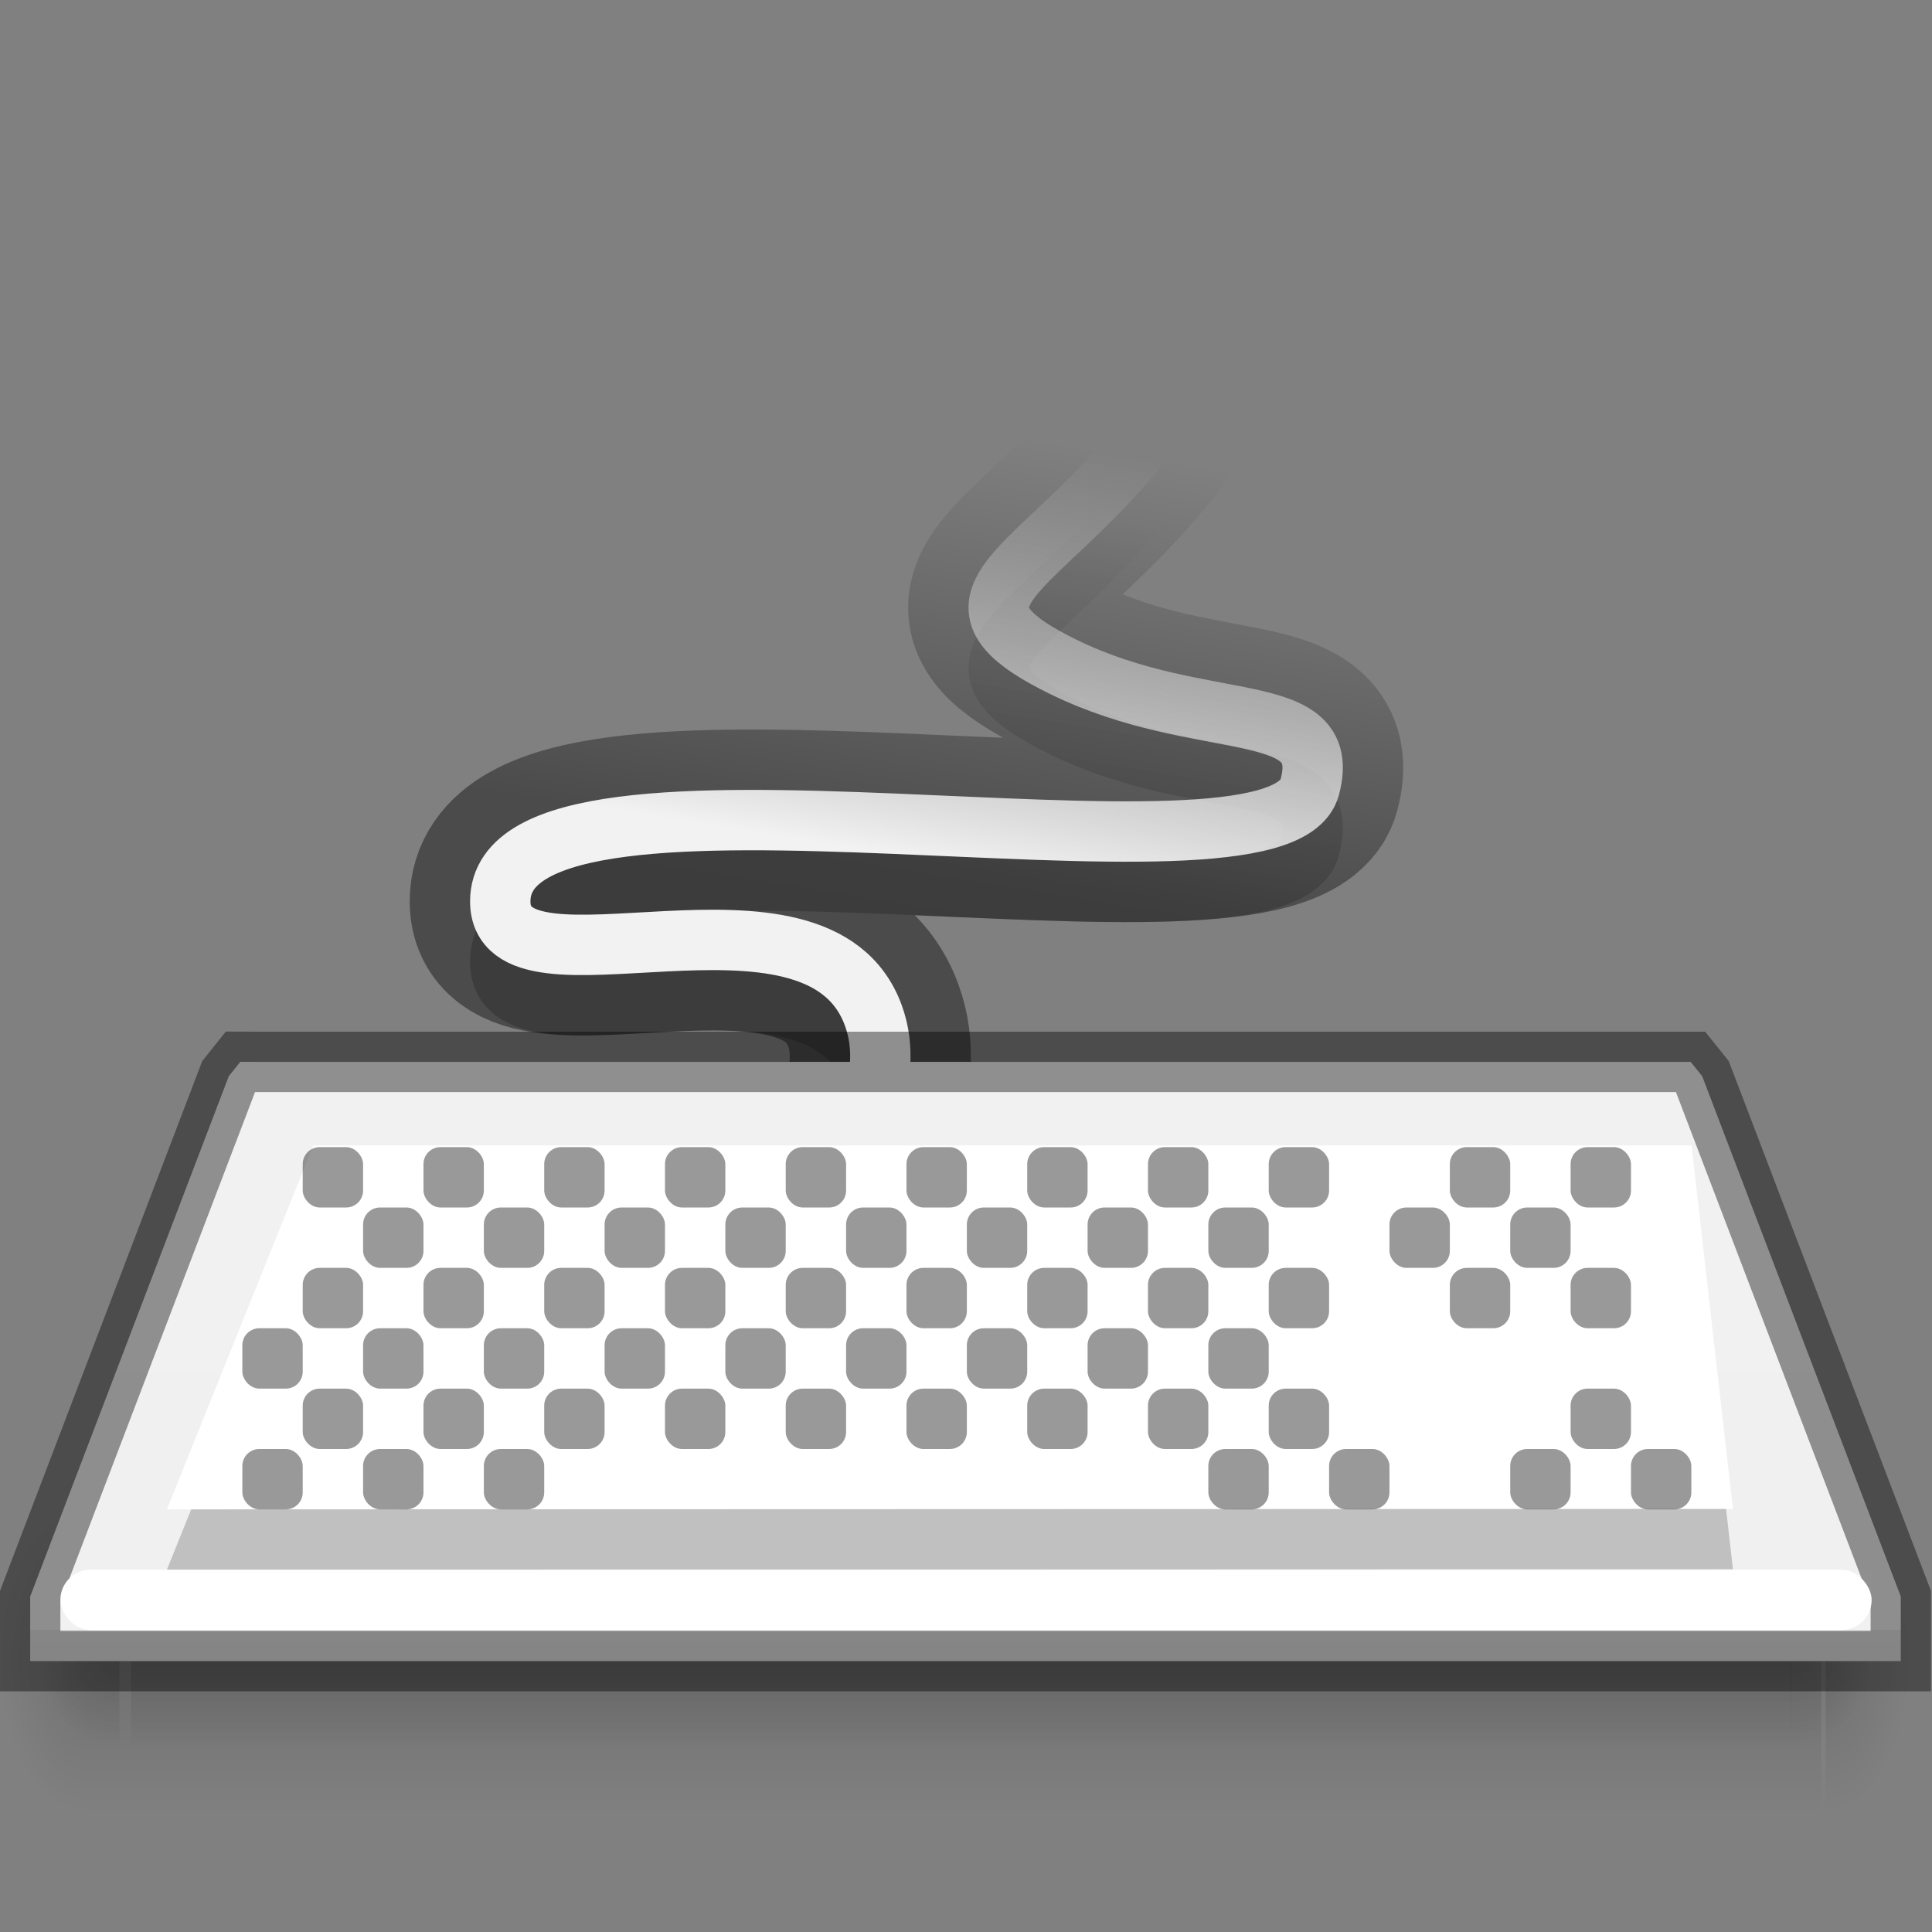 <?xml version="1.0" encoding="UTF-8" standalone="no"?>
<svg
   xmlns:dc="http://purl.org/dc/elements/1.1/"
   xmlns:cc="http://creativecommons.org/ns#"
   xmlns:rdf="http://www.w3.org/1999/02/22-rdf-syntax-ns#"
   xmlns:svg="http://www.w3.org/2000/svg"
   xmlns="http://www.w3.org/2000/svg"
   xmlns:xlink="http://www.w3.org/1999/xlink"
   version="1.1"
   id="svg5014"
   height="32"
   width="32">
  <rect width="100%" height="100%" fill="#808080" stroke="none"/>
  <defs
     id="defs5016">
    <linearGradient
       id="linearGradient6883">
      <stop
         style="stop-color:#000000;stop-opacity:1;"
         offset="0"
         id="stop6885" />
      <stop
         style="stop-color:#000000;stop-opacity:0;"
         offset="1"
         id="stop6887" />
    </linearGradient>
    <linearGradient
       id="linearGradient3986">
      <stop
         id="stop3988"
         offset="0"
         style="stop-color:#dddddd;stop-opacity:1;" />
      <stop
         style="stop-color:#e2e2e2;stop-opacity:1;"
         offset="0.105"
         id="stop3990" />
      <stop
         style="stop-color:#f0f0f0;stop-opacity:1;"
         offset="0.105"
         id="stop3992" />
      <stop
         id="stop3994"
         offset="1"
         style="stop-color:#f2f2f2;stop-opacity:1;" />
    </linearGradient>
    <linearGradient
       y2="5.902"
       x2="10.359"
       y1="18.358"
       x1="10.359"
       gradientTransform="matrix(1.525,0,0,1.525,0.212,0.997)"
       gradientUnits="userSpaceOnUse"
       id="linearGradient3129"
       xlink:href="#linearGradient3986" />
    <linearGradient
       id="linearGradient3960-3">
      <stop
         id="stop3962-1"
         offset="0"
         style="stop-color:#000000;stop-opacity:0;" />
      <stop
         style="stop-color:#000000;stop-opacity:1;"
         offset="0.5"
         id="stop3970-3" />
      <stop
         id="stop3964-2"
         offset="1"
         style="stop-color:#000000;stop-opacity:0;" />
    </linearGradient>
    <linearGradient
       id="linearGradient3952-0">
      <stop
         id="stop3954-1"
         offset="0"
         style="stop-color:#000000;stop-opacity:1;" />
      <stop
         id="stop3956-6"
         offset="1"
         style="stop-color:#000000;stop-opacity:0;" />
    </linearGradient>
    <linearGradient
       id="linearGradient3944-3">
      <stop
         id="stop3946-5"
         offset="0"
         style="stop-color:#000000;stop-opacity:1;" />
      <stop
         id="stop3948-5"
         offset="1"
         style="stop-color:#000000;stop-opacity:0;" />
    </linearGradient>
    <linearGradient
       y2="42"
       x2="25"
       y1="45"
       x1="25"
       gradientTransform="matrix(1.408,0,0,1.667,-9.561,-51)"
       gradientUnits="userSpaceOnUse"
       id="linearGradient3183"
       xlink:href="#linearGradient3960-3" />
    <radialGradient
       r="2"
       fy="43.5"
       fx="40"
       cy="43.5"
       cx="40"
       gradientTransform="matrix(1.057,0,0,1.25,4.6,-32.875)"
       gradientUnits="userSpaceOnUse"
       id="radialGradient3185"
       xlink:href="#linearGradient3952-0" />
    <radialGradient
       r="2"
       fy="43.5"
       fx="9"
       cy="43.5"
       cx="9"
       gradientTransform="matrix(1.057,0,0,1.25,-6.4,-32.875)"
       gradientUnits="userSpaceOnUse"
       id="radialGradient3187"
       xlink:href="#linearGradient3944-3" />
    <linearGradient
       y2="42"
       x2="25"
       y1="45"
       x1="25"
       gradientTransform="matrix(1.346,0,0,1,-7.818,-22)"
       gradientUnits="userSpaceOnUse"
       id="linearGradient3189"
       xlink:href="#linearGradient3960-3" />
    <radialGradient
       r="2"
       fy="43.5"
       fx="40"
       cy="43.5"
       cx="40"
       gradientTransform="matrix(1,0,0,0.75,6,-11.125)"
       gradientUnits="userSpaceOnUse"
       id="radialGradient3191"
       xlink:href="#linearGradient3952-0" />
    <radialGradient
       r="2"
       fy="43.5"
       fx="9"
       cy="43.5"
       cx="9"
       gradientTransform="matrix(1,0,0,0.75,-5,-11.125)"
       gradientUnits="userSpaceOnUse"
       id="radialGradient3193"
       xlink:href="#linearGradient3944-3" />
    <linearGradient
       id="linearGradient3847">
      <stop
         id="stop3849"
         offset="0"
         style="stop-color:#f2f2f2;stop-opacity:1;" />
      <stop
         id="stop3851"
         offset="1"
         style="stop-color:#ebebeb;stop-opacity:0;" />
    </linearGradient>
    <linearGradient
       xlink:href="#linearGradient3847"
       id="linearGradient5033"
       gradientUnits="userSpaceOnUse"
       gradientTransform="matrix(-1,0,0,1,346.873,-59.716)"
       x1="328.628"
       y1="74.433"
       x2="327.479"
       y2="67.362" />
    <linearGradient
       y2="67.362"
       x2="327.479"
       y1="74.433"
       x1="328.628"
       gradientTransform="matrix(-1,0,0,1,346.873,-59.716)"
       gradientUnits="userSpaceOnUse"
       id="linearGradient3916"
       xlink:href="#linearGradient3952-0" />
    <linearGradient
       y2="67.362"
       x2="327.479"
       y1="74.433"
       x1="328.628"
       gradientTransform="matrix(-1,0,0,1,346.873,-58.716)"
       gradientUnits="userSpaceOnUse"
       id="linearGradient3918"
       xlink:href="#linearGradient6883" />
  </defs>
  <g
     id="layer1">
    <g
       transform="matrix(0.659,0,0,1,-0.659,6)"
       id="g3175">
      <rect
         style="opacity:0.12;fill:url(#linearGradient3183);fill-opacity:1;stroke:none"
         id="rect3615"
         width="43.661"
         height="5"
         x="3.114"
         y="19" />
      <path
         style="opacity:0.12;fill:url(#radialGradient3185);fill-opacity:1;stroke:none"
         d="m 46.886,19 0,5 0.529,0 c 0.878,0 1.586,-1.115 1.586,-2.5 0,-1.385 -0.707,-2.5 -1.586,-2.5 z"
         id="path3617" />
      <path
         style="opacity:0.12;fill:url(#radialGradient3187);fill-opacity:1;stroke:none"
         d="M 2.487,19 C 1.663,19 1,20.045 1,21.344 l 0,0.312 C 1,22.955 1.663,24 2.487,24 l 0.628,0 0,-5 z"
         id="path3619" />
      <rect
         y="20"
         x="4.294"
         height="3"
         width="41.719"
         id="rect3623"
         style="opacity:0.12;fill:url(#linearGradient3189);fill-opacity:1;stroke:none" />
      <path
         id="path3625"
         d="m 46,20 0,3 0.5,0 c 0.831,0 1.5,-0.669 1.5,-1.5 0,-0.831 -0.669,-1.5 -1.5,-1.5 z"
         style="opacity:0.12;fill:url(#radialGradient3191);fill-opacity:1;stroke:none" />
      <path
         id="path3627"
         d="m 3.406,20 c -0.779,0 -1.406,0.627 -1.406,1.406 l 0,0.188 c 0,0.779 0.627,1.406 1.406,1.406 l 0.594,0 0,-3 z"
         style="opacity:0.12;fill:url(#radialGradient3193);fill-opacity:1;stroke:none" />
    </g>
    <path
       style="opacity:0.41;fill:none;stroke:url(#linearGradient3916);stroke-width:3;stroke-linecap:butt;stroke-linejoin:miter;stroke-miterlimit:4;stroke-opacity:1;stroke-dasharray:none;display:inline;enable-background:new"
       d="m 11.947,21.75 c 0,0 3.286,-2.835 2.518,-4.932 -0.934,-2.552 -6.179,-0.092 -6.179,-1.889 0,-2.886 12.875,0.084 13.407,-1.889 0.405,-1.503 -1.778,-0.867 -4.08,-1.994 -3.645,-1.784 3.165,-1.778 3.358,-9.864"
       id="path3146" />
    <path
       style="opacity:0.2;fill:none;stroke:url(#linearGradient3918);stroke-width:1;stroke-linecap:butt;stroke-linejoin:miter;stroke-miterlimit:4;stroke-opacity:1;stroke-dasharray:none;display:inline;enable-background:new"
       d="m 11.947,22.75 c 0,0 3.286,-2.835 2.518,-4.932 -0.934,-2.552 -6.179,-0.092 -6.179,-1.889 0,-2.886 12.875,0.084 13.407,-1.889 0.405,-1.503 -1.778,-0.867 -4.08,-1.994 -3.645,-1.784 3.165,-1.778 3.358,-9.864"
       id="path6877" />
    <path
       id="path3590"
       d="m 11.947,21.75 c 0,0 3.286,-2.835 2.518,-4.932 -0.934,-2.552 -6.179,-0.092 -6.179,-1.889 0,-2.886 12.875,0.084 13.407,-1.889 0.405,-1.503 -1.778,-0.867 -4.08,-1.994 -3.645,-1.784 3.165,-1.778 3.358,-9.864"
       style="fill:none;stroke:url(#linearGradient5033);stroke-width:1;stroke-linecap:butt;stroke-linejoin:miter;stroke-miterlimit:4;stroke-opacity:1;stroke-dasharray:none;display:inline;enable-background:new" />
    <path
       style="fill:url(#linearGradient3129);fill-opacity:1;stroke:none;display:inline"
       d="M 3.98,17.587 3.789,17.826 0.5,26.443 l 0,0.307 0,0.763 0.763,0 29.457,0 0.763,0 0,-0.763 0,-0.307 0,0 0,0 -3.289,-8.617 -0.191,-0.238 -0.334,0 -23.356,0 z"
       id="path3998" />
    <path
       id="rect3937"
       d="m 1.014,27 30,0 0,-1 -30,0 z"
       style="opacity:0.1;fill:#ffffff;fill-opacity:1;stroke:none;display:inline" />
    <path
       style="opacity:0.41;fill:none;stroke:#000000;stroke-opacity:1;display:inline"
       d="M 3.98,17.587 3.789,17.826 0.5,26.443 l 0,0.307 0,0.763 0.763,0 29.457,0 0.763,0 0,-0.763 0,-0.307 0,0 0,0 -3.289,-8.617 -0.191,-0.238 -0.334,0 -23.356,0 z"
       id="path3195" />
    <g
       transform="translate(-0.986,2)"
       id="g3242">
      <path
         id="path6474"
         d="M 6.176,17.971 3.75,24 29.689,23.992 29.003,17.971 z"
         style="opacity:0.2;fill:#000000;fill-opacity:1;fill-rule:evenodd;stroke:none;display:inline;enable-background:new" />
      <path
         style="fill:#ffffff;fill-opacity:1;fill-rule:evenodd;stroke:none;display:inline;enable-background:new"
         d="M 6.176,16.971 3.75,23 29.689,22.992 29.003,16.971 z"
         id="path3704" />
      <rect
         style="opacity:0.4;fill:#000000;fill-opacity:1;stroke:none"
         id="rect4582"
         width="1"
         height="1"
         x="6"
         y="19"
         rx="0.281"
         ry="0.281" />
      <rect
         style="opacity:0.4;fill:#000000;fill-opacity:1;stroke:none;display:inline;enable-background:new"
         id="rect4584"
         width="1"
         height="1"
         x="6"
         y="21"
         rx="0.281"
         ry="0.281" />
      <rect
         style="opacity:0.4;fill:#000000;fill-opacity:1;stroke:none;display:inline;enable-background:new"
         id="rect4586"
         width="1"
         height="1"
         x="5"
         y="22"
         rx="0.281"
         ry="0.281" />
      <rect
         style="opacity:0.4;fill:#000000;fill-opacity:1;stroke:none;display:inline;enable-background:new"
         id="rect4588"
         width="1"
         height="1"
         x="5"
         y="20"
         rx="0.281"
         ry="0.281" />
      <rect
         style="opacity:0.4;fill:#000000;fill-opacity:1;stroke:none;display:inline;enable-background:new"
         id="rect4590"
         width="1"
         height="1"
         x="7"
         y="20"
         rx="0.281"
         ry="0.281" />
      <rect
         style="opacity:0.4;fill:#000000;fill-opacity:1;stroke:none;display:inline;enable-background:new"
         id="rect4592"
         width="1"
         height="1"
         x="7"
         y="22"
         rx="0.281"
         ry="0.281" />
      <rect
         style="opacity:0.4;fill:#000000;fill-opacity:1;stroke:none;display:inline;enable-background:new"
         id="rect4594"
         width="1"
         height="1"
         x="8"
         y="19"
         rx="0.281"
         ry="0.281" />
      <rect
         style="opacity:0.4;fill:#000000;fill-opacity:1;stroke:none"
         id="rect4607"
         width="1"
         height="1"
         x="10"
         y="19"
         rx="0.281"
         ry="0.281" />
      <rect
         style="opacity:0.4;fill:#000000;fill-opacity:1;stroke:none;display:inline;enable-background:new"
         id="rect4609"
         width="1"
         height="1"
         x="10"
         y="21"
         rx="0.281"
         ry="0.281" />
      <rect
         style="opacity:0.4;fill:#000000;fill-opacity:1;stroke:none;display:inline;enable-background:new"
         id="rect4611"
         width="1"
         height="1"
         x="9"
         y="22"
         rx="0.281"
         ry="0.281" />
      <rect
         style="opacity:0.4;fill:#000000;fill-opacity:1;stroke:none;display:inline;enable-background:new"
         id="rect4613"
         width="1"
         height="1"
         x="9"
         y="20"
         rx="0.281"
         ry="0.281" />
      <rect
         style="opacity:0.4;fill:#000000;fill-opacity:1;stroke:none;display:inline;enable-background:new"
         id="rect4615"
         width="1"
         height="1"
         x="11"
         y="20"
         rx="0.281"
         ry="0.281" />
      <rect
         style="opacity:0.4;fill:#000000;fill-opacity:1;stroke:none;display:inline;enable-background:new"
         id="rect4619"
         width="1"
         height="1"
         x="12"
         y="19"
         rx="0.281"
         ry="0.281" />
      <rect
         style="opacity:0.4;fill:#000000;fill-opacity:1;stroke:none;display:inline;enable-background:new"
         id="rect4628"
         width="1"
         height="1"
         x="12"
         y="21"
         rx="0.281"
         ry="0.281" />
      <rect
         style="opacity:0.4;fill:#000000;fill-opacity:1;stroke:none;display:inline;enable-background:new"
         id="rect4630"
         width="1"
         height="1"
         x="8"
         y="21"
         rx="0.281"
         ry="0.281" />
      <rect
         style="opacity:0.4;fill:#000000;fill-opacity:1;stroke:none;display:inline;enable-background:new"
         id="rect4639"
         width="1"
         height="1"
         x="14"
         y="19"
         rx="0.281"
         ry="0.281" />
      <rect
         style="opacity:0.4;fill:#000000;fill-opacity:1;stroke:none;display:inline;enable-background:new"
         id="rect4641"
         width="1"
         height="1"
         x="14"
         y="21"
         rx="0.281"
         ry="0.281" />
      <rect
         style="opacity:0.4;fill:#000000;fill-opacity:1;stroke:none;display:inline;enable-background:new"
         id="rect4645"
         width="1"
         height="1"
         x="13"
         y="20"
         rx="0.281"
         ry="0.281" />
      <rect
         style="opacity:0.4;fill:#000000;fill-opacity:1;stroke:none;display:inline;enable-background:new"
         id="rect4647"
         width="1"
         height="1"
         x="15"
         y="20"
         rx="0.281"
         ry="0.281" />
      <rect
         style="opacity:0.4;fill:#000000;fill-opacity:1;stroke:none;display:inline;enable-background:new"
         id="rect4651"
         width="1"
         height="1"
         x="16"
         y="19"
         rx="0.281"
         ry="0.281" />
      <rect
         style="opacity:0.4;fill:#000000;fill-opacity:1;stroke:none;display:inline;enable-background:new"
         id="rect4653"
         width="1"
         height="1"
         x="18"
         y="19"
         rx="0.281"
         ry="0.281" />
      <rect
         style="opacity:0.4;fill:#000000;fill-opacity:1;stroke:none;display:inline;enable-background:new"
         id="rect4655"
         width="1"
         height="1"
         x="18"
         y="21"
         rx="0.281"
         ry="0.281" />
      <rect
         style="opacity:0.4;fill:#000000;fill-opacity:1;stroke:none;display:inline;enable-background:new"
         id="rect4659"
         width="1"
         height="1"
         x="17"
         y="20"
         rx="0.281"
         ry="0.281" />
      <rect
         style="opacity:0.4;fill:#000000;fill-opacity:1;stroke:none;display:inline;enable-background:new"
         id="rect4661"
         width="1"
         height="1"
         x="19"
         y="20"
         rx="0.281"
         ry="0.281" />
      <rect
         style="opacity:0.4;fill:#000000;fill-opacity:1;stroke:none;display:inline;enable-background:new"
         id="rect4665"
         width="1"
         height="1"
         x="20"
         y="19"
         rx="0.281"
         ry="0.281" />
      <rect
         style="opacity:0.4;fill:#000000;fill-opacity:1;stroke:none;display:inline;enable-background:new"
         id="rect4667"
         width="1"
         height="1"
         x="20"
         y="21"
         rx="0.281"
         ry="0.281" />
      <rect
         style="opacity:0.4;fill:#000000;fill-opacity:1;stroke:none;display:inline;enable-background:new"
         id="rect4669"
         width="1"
         height="1"
         x="16"
         y="21"
         rx="0.281"
         ry="0.281" />
      <rect
         style="opacity:0.4;fill:#000000;fill-opacity:1;stroke:none;display:inline;enable-background:new"
         id="rect4671"
         width="1"
         height="1"
         x="22"
         y="17"
         rx="0.281"
         ry="0.281" />
      <rect
         style="opacity:0.4;fill:#000000;fill-opacity:1;stroke:none;display:inline;enable-background:new"
         id="rect4673"
         width="1"
         height="1"
         x="22"
         y="21"
         rx="0.281"
         ry="0.281" />
      <rect
         style="opacity:0.4;fill:#000000;fill-opacity:1;stroke:none;display:inline;enable-background:new"
         id="rect4677"
         width="1"
         height="1"
         x="21"
         y="20"
         rx="0.281"
         ry="0.281" />
      <rect
         style="opacity:0.4;fill:#000000;fill-opacity:1;stroke:none;display:inline;enable-background:new"
         id="rect4685"
         width="1"
         height="1"
         x="25"
         y="19"
         rx="0.281"
         ry="0.281" />
      <rect
         style="opacity:0.4;fill:#000000;fill-opacity:1;stroke:none;display:inline;enable-background:new"
         id="rect4689"
         width="1"
         height="1"
         x="23"
         y="22"
         rx="0.281"
         ry="0.281" />
      <rect
         style="opacity:0.4;fill:#000000;fill-opacity:1;stroke:none;display:inline;enable-background:new"
         id="rect4695"
         width="1"
         height="1"
         x="26"
         y="22"
         rx="0.281"
         ry="0.281" />
      <rect
         style="opacity:0.4;fill:#000000;fill-opacity:1;stroke:none;display:inline;enable-background:new"
         id="rect4697"
         width="1"
         height="1"
         x="27"
         y="19"
         rx="0.281"
         ry="0.281" />
      <rect
         style="opacity:0.4;fill:#000000;fill-opacity:1;stroke:none;display:inline;enable-background:new"
         id="rect4699"
         width="1"
         height="1"
         x="27"
         y="21"
         rx="0.281"
         ry="0.281" />
      <rect
         style="opacity:0.4;fill:#000000;fill-opacity:1;stroke:none;display:inline;enable-background:new"
         id="rect4708"
         width="1"
         height="1"
         x="28"
         y="22"
         rx="0.281"
         ry="0.281" />
      <rect
         style="opacity:0.4;fill:#000000;fill-opacity:1;stroke:none"
         id="rect3477"
         width="1"
         height="1"
         x="7"
         y="18"
         rx="0.281"
         ry="0.281" />
      <rect
         style="opacity:0.4;fill:#000000;fill-opacity:1;stroke:none;display:inline;enable-background:new"
         id="rect3483"
         width="1"
         height="1"
         x="6"
         y="17"
         rx="0.281"
         ry="0.281" />
      <rect
         style="opacity:0.4;fill:#000000;fill-opacity:1;stroke:none;display:inline;enable-background:new"
         id="rect3485"
         width="1"
         height="1"
         x="8"
         y="17"
         rx="0.281"
         ry="0.281" />
      <rect
         style="opacity:0.4;fill:#000000;fill-opacity:1;stroke:none;display:inline;enable-background:new"
         id="rect3489"
         width="1"
         height="1"
         x="9"
         y="18"
         rx="0.281"
         ry="0.281" />
      <rect
         style="opacity:0.4;fill:#000000;fill-opacity:1;stroke:none"
         id="rect3491"
         width="1"
         height="1"
         x="11"
         y="18"
         rx="0.281"
         ry="0.281" />
      <rect
         style="opacity:0.4;fill:#000000;fill-opacity:1;stroke:none;display:inline;enable-background:new"
         id="rect3497"
         width="1"
         height="1"
         x="10"
         y="17"
         rx="0.281"
         ry="0.281" />
      <rect
         style="opacity:0.4;fill:#000000;fill-opacity:1;stroke:none;display:inline;enable-background:new"
         id="rect3499"
         width="1"
         height="1"
         x="12"
         y="17"
         rx="0.281"
         ry="0.281" />
      <rect
         style="opacity:0.4;fill:#000000;fill-opacity:1;stroke:none;display:inline;enable-background:new"
         id="rect3501"
         width="1"
         height="1"
         x="13"
         y="18"
         rx="0.281"
         ry="0.281" />
      <rect
         style="opacity:0.4;fill:#000000;fill-opacity:1;stroke:none;display:inline;enable-background:new"
         id="rect3507"
         width="1"
         height="1"
         x="15"
         y="18"
         rx="0.281"
         ry="0.281" />
      <rect
         style="opacity:0.4;fill:#000000;fill-opacity:1;stroke:none;display:inline;enable-background:new"
         id="rect3511"
         width="1"
         height="1"
         x="14"
         y="17"
         rx="0.281"
         ry="0.281" />
      <rect
         style="opacity:0.4;fill:#000000;fill-opacity:1;stroke:none;display:inline;enable-background:new"
         id="rect3513"
         width="1"
         height="1"
         x="16"
         y="17"
         rx="0.281"
         ry="0.281" />
      <rect
         style="opacity:0.4;fill:#000000;fill-opacity:1;stroke:none;display:inline;enable-background:new"
         id="rect3515"
         width="1"
         height="1"
         x="17"
         y="18"
         rx="0.281"
         ry="0.281" />
      <rect
         style="opacity:0.4;fill:#000000;fill-opacity:1;stroke:none;display:inline;enable-background:new"
         id="rect3517"
         width="1"
         height="1"
         x="19"
         y="18"
         rx="0.281"
         ry="0.281" />
      <rect
         style="opacity:0.4;fill:#000000;fill-opacity:1;stroke:none;display:inline;enable-background:new"
         id="rect3521"
         width="1"
         height="1"
         x="18"
         y="17"
         rx="0.281"
         ry="0.281" />
      <rect
         style="opacity:0.4;fill:#000000;fill-opacity:1;stroke:none;display:inline;enable-background:new"
         id="rect3523"
         width="1"
         height="1"
         x="20"
         y="17"
         rx="0.281"
         ry="0.281" />
      <rect
         style="opacity:0.4;fill:#000000;fill-opacity:1;stroke:none;display:inline;enable-background:new"
         id="rect3525"
         width="1"
         height="1"
         x="21"
         y="18"
         rx="0.281"
         ry="0.281" />
      <rect
         style="opacity:0.4;fill:#000000;fill-opacity:1;stroke:none;display:inline;enable-background:new"
         id="rect3537"
         width="1"
         height="1"
         x="27"
         y="17"
         rx="0.281"
         ry="0.281" />
      <rect
         style="opacity:0.4;fill:#000000;fill-opacity:1;stroke:none;display:inline;enable-background:new"
         id="rect3539"
         width="1"
         height="1"
         x="24"
         y="18"
         rx="0.281"
         ry="0.281" />
      <rect
         style="opacity:0.4;fill:#000000;fill-opacity:1;stroke:none;display:inline;enable-background:new"
         id="rect3541"
         width="1"
         height="1"
         x="26"
         y="18"
         rx="0.281"
         ry="0.281" />
      <rect
         style="opacity:0.4;fill:#000000;fill-opacity:1;stroke:none;display:inline;enable-background:new"
         id="rect3547"
         width="1"
         height="1"
         x="25"
         y="17"
         rx="0.281"
         ry="0.281" />
      <rect
         ry="0.281"
         rx="0.281"
         y="22"
         x="21"
         height="1"
         width="1"
         id="rect3119"
         style="opacity:0.4;fill:#000000;fill-opacity:1;stroke:none;display:inline;enable-background:new" />
      <rect
         ry="0.281"
         rx="0.281"
         y="19"
         x="22"
         height="1"
         width="1"
         id="rect3121"
         style="opacity:0.4;fill:#000000;fill-opacity:1;stroke:none;display:inline;enable-background:new" />
    </g>
    <rect
       ry="0.5"
       y="26"
       x="1"
       height="1"
       width="30"
       id="rect3117"
       style="fill:#ffffff" />
  </g>
  <g
     id="layer2" />
</svg>
